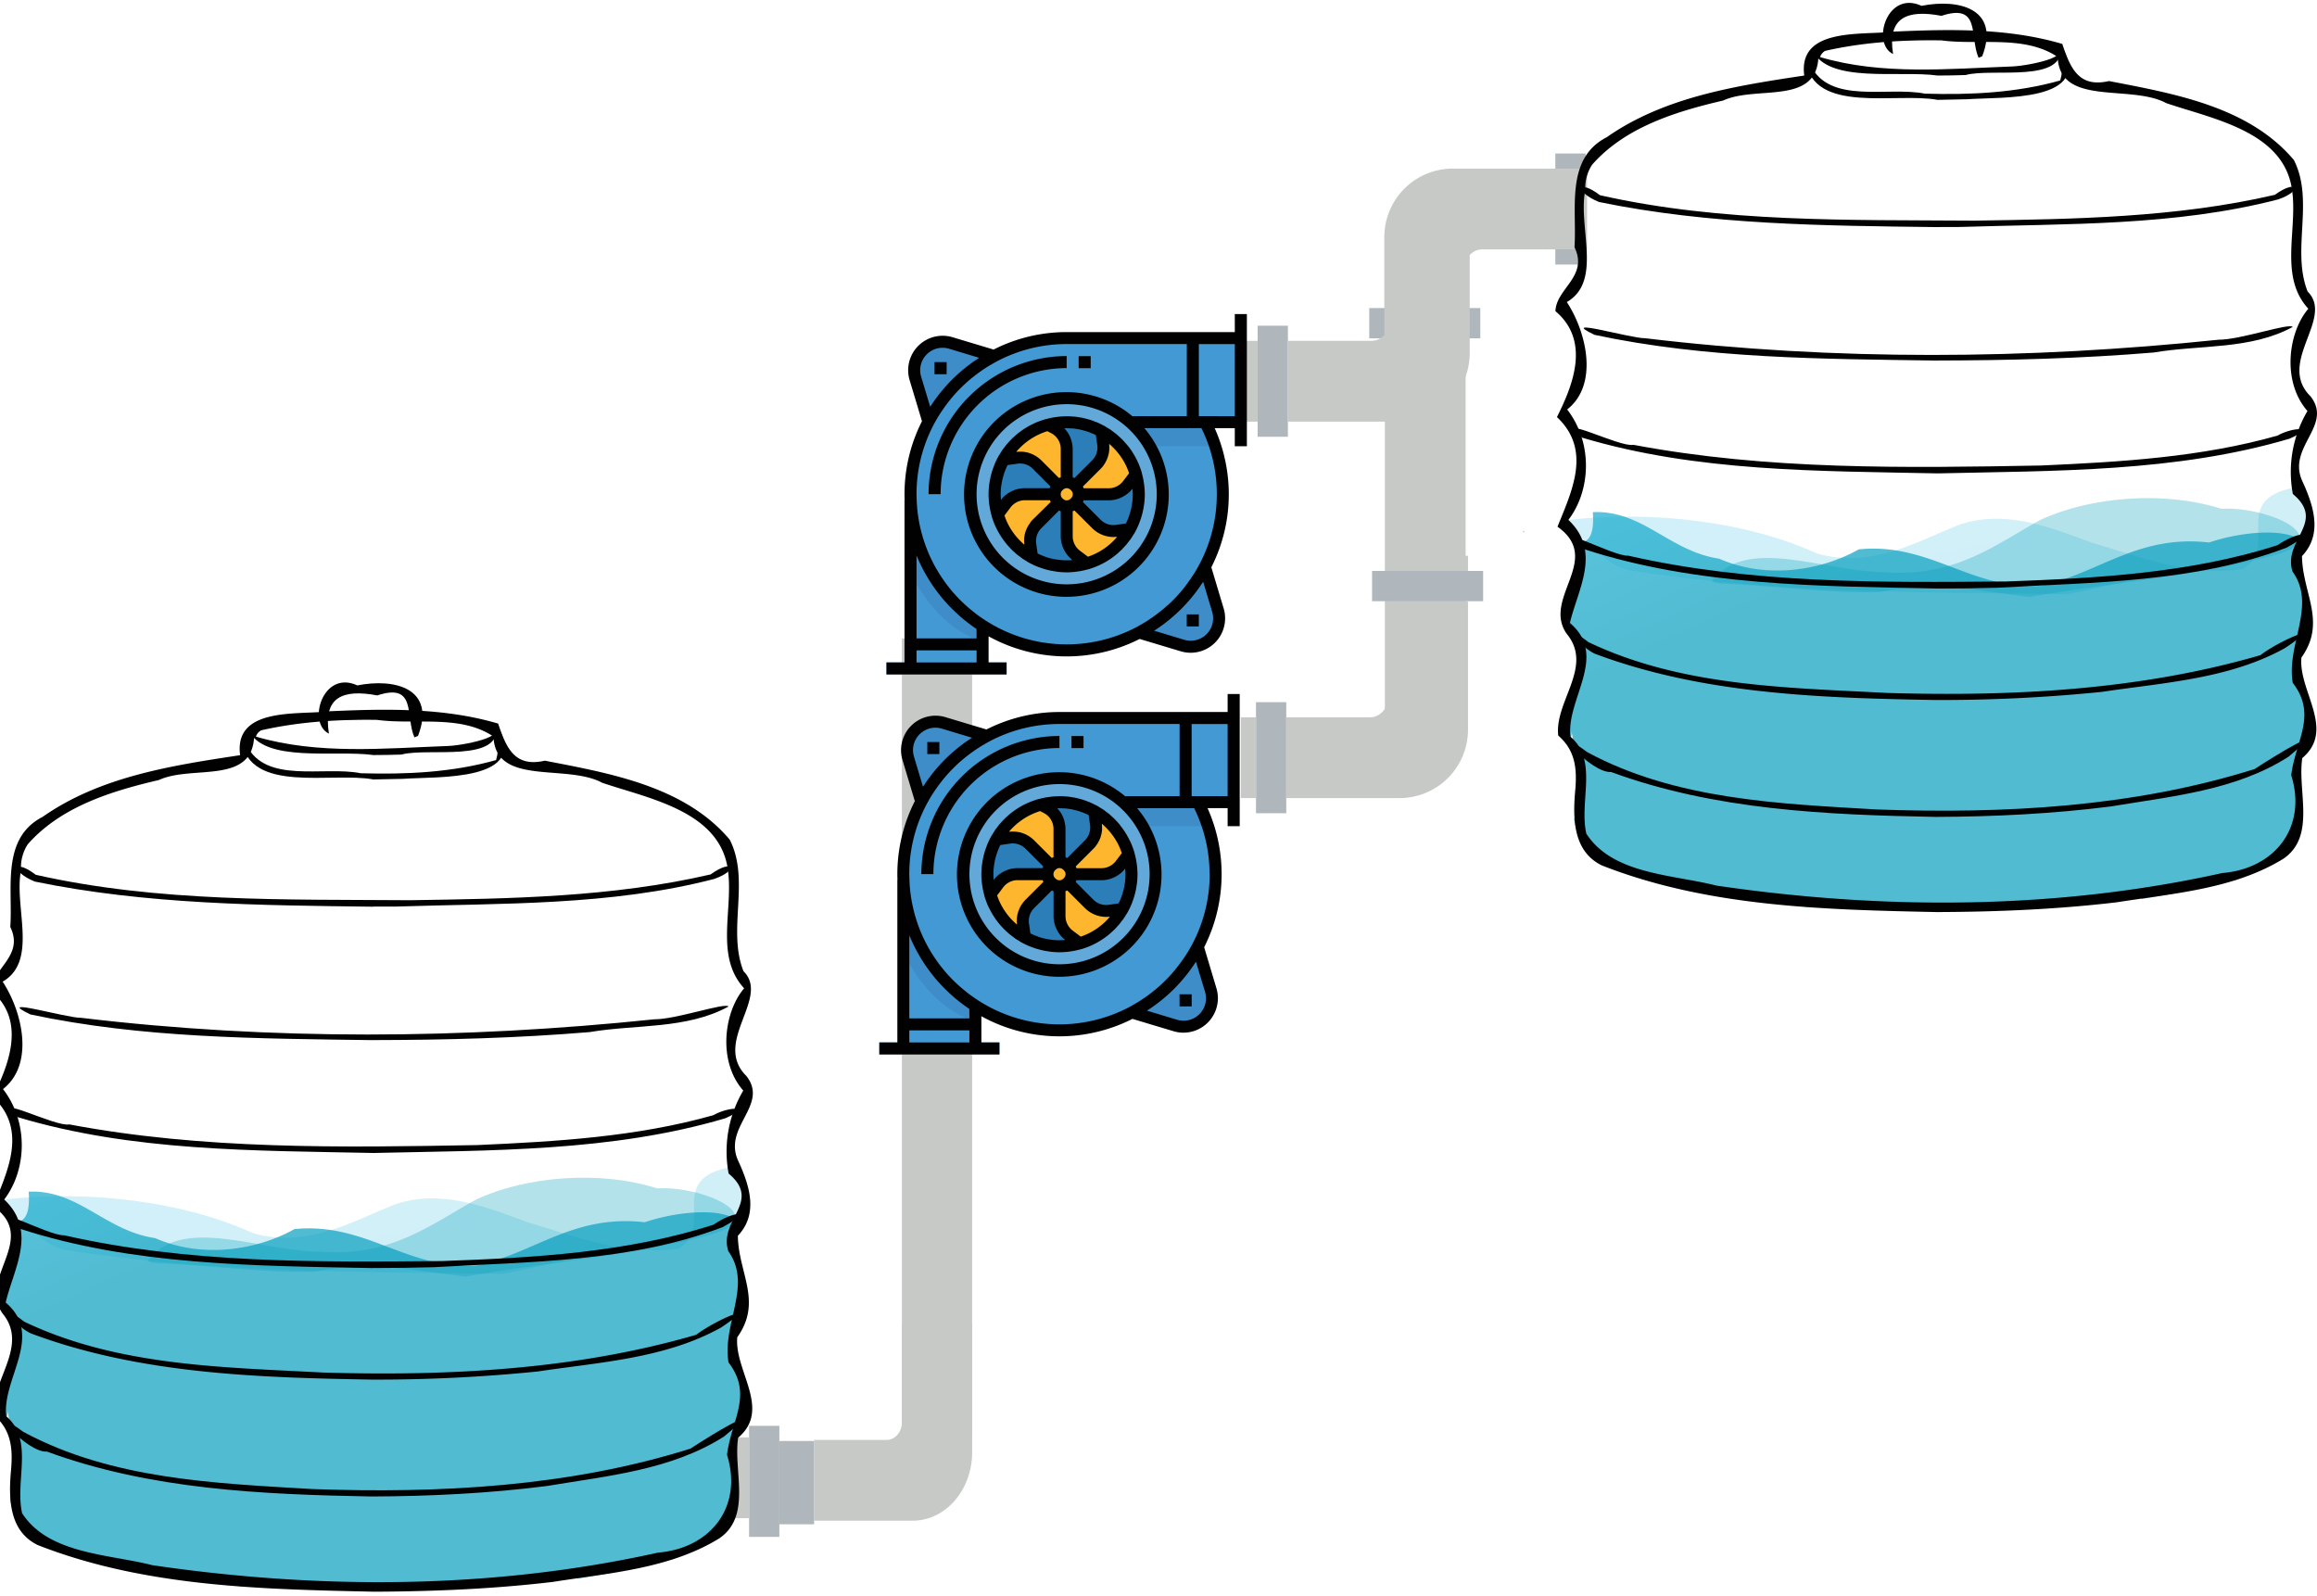 <svg xmlns="http://www.w3.org/2000/svg" xmlns:xlink="http://www.w3.org/1999/xlink" viewBox="0 0 1533.74 1056.21"><defs><style>.cls-1{fill:#afb7bc;}.cls-2{fill:#c7c9c7;}.cls-3{fill:#4399d3;}.cls-4{fill:#62a9da;}.cls-5{fill:#3f8dc8;}.cls-6{fill:#2c7eb9;}.cls-7{fill:#fdb62e;}.cls-8{fill:#010101;}.cls-12,.cls-9{opacity:0.2;}.cls-10,.cls-11,.cls-12,.cls-13,.cls-14,.cls-9{isolation:isolate;}.cls-9{fill:url(#linear-gradient);}.cls-10,.cls-13{opacity:0.7;}.cls-10{fill:url(#linear-gradient-2);}.cls-11,.cls-14{opacity:0.3;}.cls-11{fill:url(#linear-gradient-3);}.cls-12{fill:url(#linear-gradient-4);}.cls-13{fill:url(#linear-gradient-5);}.cls-14{fill:url(#linear-gradient-6);}</style><linearGradient id="linear-gradient" x1="3876.43" y1="-26954.9" x2="2949.31" y2="-26106.24" gradientTransform="matrix(0.59, -0.02, -0.01, -0.1, -977.87, -2157.03)" gradientUnits="userSpaceOnUse"><stop offset="0" stop-color="#079fbf"/><stop offset="1" stop-color="#1eb5df"/></linearGradient><linearGradient id="linear-gradient-2" x1="3361.76" y1="-26094.39" x2="2611.66" y2="-25761.94" gradientTransform="matrix(0.57, -0.02, -0.01, -0.1, -1033.92, -2135.14)" xlink:href="#linear-gradient"/><linearGradient id="linear-gradient-3" x1="3960.58" y1="-24760.1" x2="3233.97" y2="-24378.04" gradientTransform="matrix(0.56, -0.02, -0.01, -0.1, -1051.55, -2127.82)" xlink:href="#linear-gradient"/><linearGradient id="linear-gradient-4" x1="2050.73" y1="-31115.54" x2="1123.61" y2="-30266.88" xlink:href="#linear-gradient"/><linearGradient id="linear-gradient-5" x1="1444.28" y1="-30055.88" x2="694.18" y2="-29723.42" gradientTransform="matrix(0.57, -0.02, -0.01, -0.1, -1033.92, -2135.14)" xlink:href="#linear-gradient"/><linearGradient id="linear-gradient-6" x1="2012.2" y1="-28658.77" x2="1285.6" y2="-28276.71" gradientTransform="matrix(0.56, -0.02, -0.01, -0.1, -1051.55, -2127.82)" xlink:href="#linear-gradient"/></defs><title>14</title><g id="Layer_2" data-name="Layer 2"><rect class="cls-1" x="495.85" y="943.8" width="20.05" height="73.52"/><path class="cls-2" d="M586.92,953.13h-48v53.47h65.18c21.77,0,39.43-20.3,39.43-45.34v-85H597v65.25C597,947.94,592.5,953.13,586.92,953.13Z"/><rect class="cls-2" x="597.01" y="422.58" width="46.49" height="526.81"/><rect class="cls-2" x="485.82" y="951.46" width="10.03" height="53.47"/><rect class="cls-1" x="515.9" y="953.83" width="23" height="55.14"/></g><g id="Layer_1" data-name="Layer 1"><rect class="cls-1" x="1029.54" y="101.6" width="20.05" height="73.52"/><rect class="cls-1" x="906.37" y="203.9" width="73.52" height="20.05"/><path class="cls-2" d="M981.47,165.06h55.22V111.6h-75a45.34,45.34,0,0,0-45.34,45.34v85h53.47V176.67A11.61,11.61,0,0,1,981.47,165.06Z"/><rect class="cls-2" x="1035.68" y="111.6" width="14.87" height="53.47"/><rect class="cls-2" x="916.39" y="223.95" width="53.47" height="10.03"/><rect class="cls-2" x="916.72" y="207.9" width="53.47" height="273.79"/><rect class="cls-1" x="832.49" y="215.59" width="20.05" height="73.52"/><path class="cls-2" d="M907.77,225.62H852.54v53.46h75a45.34,45.34,0,0,0,45.34-45.34v-85H919.38V214A11.61,11.61,0,0,1,907.77,225.62Z"/><rect class="cls-2" x="822.47" y="225.62" width="10.03" height="53.47"/><rect class="cls-1" x="831.4" y="464.79" width="20.05" height="73.52"/><rect class="cls-1" x="908.25" y="377.91" width="73.52" height="20.05"/><path class="cls-2" d="M906.67,474.82H851.45v53.47h75A45.35,45.35,0,0,0,971.75,483V398H918.28v65.25A11.61,11.61,0,0,1,906.67,474.82Z"/><rect class="cls-2" x="821.37" y="474.82" width="10.03" height="53.47"/><rect class="cls-2" x="918.28" y="367.88" width="53.47" height="10.03"/></g><g id="Layer_3" data-name="Layer 3"><path class="cls-3" d="M821.37,223.8H706.08a103.37,103.37,0,1,0,91.69,55.66h23.6Z"/><circle class="cls-4" cx="706.08" cy="327.16" r="63.61"/><path class="cls-5" d="M658.06,235.63,629.39,227A18.82,18.82,0,0,0,606,250.47l8.6,28.68A103.77,103.77,0,0,1,658.06,235.63Z"/><path class="cls-5" d="M754.1,418.69l28.67,8.61a18.83,18.83,0,0,0,23.44-23.44l-8.6-28.68A103.75,103.75,0,0,1,754.1,418.69Z"/><circle class="cls-6" cx="706.08" cy="327.16" r="47.71"/><path class="cls-3" d="M650.42,438.48V414.23a103.29,103.29,0,0,1-47.61-83.09h-.1V438.48h-15.9v7.95h79.51v-7.95Z"/><path class="cls-5" d="M650.42,424.66V414.23a103.29,103.29,0,0,1-47.61-83.09h-.1v47.92c8.13,16.4,23.11,38,47.71,45.6Z"/><path class="cls-6" d="M785.59,223.8h7.95v55.66h-7.95Z"/><path class="cls-6" d="M602.71,422.58h47.71v7.95H602.71Z"/><path class="cls-6" d="M618.62,239.7h8v8h-8Z"/><path class="cls-6" d="M785.59,406.68h7.95v7.95h-7.95Z"/><path class="cls-4" d="M622.59,327.16h-8a91.54,91.54,0,0,1,91.44-91.43v8A83.58,83.58,0,0,0,622.59,327.16Z"/><path class="cls-4" d="M714,235.73h8v8h-8Z"/><path class="cls-6" d="M678.25,327.16h19.88a7.91,7.91,0,0,1,2.33-5.62L686.4,307.48A15.92,15.92,0,0,0,672.91,303l-8.66,1.23a47.51,47.51,0,0,0-4,36.28l5.23-7a15.9,15.9,0,0,1,12.72-6.36Z"/><path class="cls-6" d="M706.08,297.24v22a8,8,0,0,1,5.62,2.33l14.06-14.06A15.87,15.87,0,0,0,730.25,294L729,285.34a47.25,47.25,0,0,0-35.43-4.17l3.7,1.84a15.9,15.9,0,0,1,8.79,14.23Z"/><path class="cls-6" d="M706.08,355V335.11a7.9,7.9,0,0,1-5.62-2.32l-14.06,14a15.93,15.93,0,0,0-4.5,13.5l1.24,8.65a47.49,47.49,0,0,0,36.27,4l-7-5.24A15.9,15.9,0,0,1,706.08,355Z"/><path class="cls-6" d="M751.86,313.83l-5.23,7a15.88,15.88,0,0,1-12.72,6.36H714a8,8,0,0,1-2.33,5.63l14.06,14a15.89,15.89,0,0,0,13.49,4.5l8.66-1.24a47.53,47.53,0,0,0,4-36.27Z"/><path class="cls-7" d="M686.4,307.48l14.06,14.06a8,8,0,0,1,5.62-2.33v-22A15.9,15.9,0,0,0,697.29,283l-3.7-1.84a47.78,47.78,0,0,0-29.34,23.05l8.66-1.23a15.92,15.92,0,0,1,13.49,4.49Z"/><path class="cls-7" d="M725.76,307.48,711.7,321.54a8,8,0,0,1,2.33,5.62h19.88a15.88,15.88,0,0,0,12.72-6.36l5.23-7A47.79,47.79,0,0,0,729,285.34l1.23,8.65A15.88,15.88,0,0,1,725.76,307.48Z"/><path class="cls-7" d="M686.4,346.84l14.06-14a7.93,7.93,0,0,1-2.33-5.63H678.25a15.9,15.9,0,0,0-12.72,6.36l-5.23,7A47.78,47.78,0,0,0,683.14,369l-1.24-8.65a15.93,15.93,0,0,1,4.5-13.5Z"/><path class="cls-7" d="M725.76,346.84l-14.06-14a7.9,7.9,0,0,1-5.62,2.32V355a15.9,15.9,0,0,0,6.36,12.72l7,5.24a47.82,47.82,0,0,0,28.5-22.85l-8.66,1.24A15.89,15.89,0,0,1,725.76,346.84Z"/><circle class="cls-7" cx="706.08" cy="327.16" r="7.95"/><path class="cls-5" d="M748.06,279.46a63.83,63.83,0,0,1,13.05,15.9h43.3a102.45,102.45,0,0,0-6.64-15.9Z"/><path class="cls-8" d="M817.39,219.82H706.08a106.66,106.66,0,0,0-48.36,11.56l-27.18-8.16a22.81,22.81,0,0,0-28.41,28.41l8.17,27.19a106.58,106.58,0,0,0-11.56,48.34c0,1.2,0,2.36.09,3.53a3.58,3.58,0,0,0-.09.45V438.48H586.81v7.95h79.51v-7.95H654.4V421.21a107,107,0,0,0,100,1.74l27.18,8.16A22.81,22.81,0,0,0,810,402.7l-8.16-27.19a106.62,106.62,0,0,0,11.56-48.35,107.72,107.72,0,0,0-9.32-43.73h13.29v11.93h8V207.9h-8ZM609.75,249.33a14.84,14.84,0,0,1,18.49-18.49l19.9,6c-.61.4-1.19.8-1.78,1.2l-.56.37a106.84,106.84,0,0,0-28.49,28.5l-.38.56c-.4.59-.82,1.19-1.19,1.78Zm36.7,189.15H606.69v-8h39.76Zm0-15.9H606.69V367.65q1.48,3.62,3.21,7.11l.17.33c1.06,2.12,2.2,4.2,3.41,6.26l.39.7c1.2,2,2.47,4,3.8,5.91.33.48.68.94,1,1.42,1.06,1.5,2.17,3,3.32,4.4.39.48.75,1,1.14,1.45,1.33,1.62,2.72,3.18,4.14,4.73.6.66,1.22,1.29,1.84,1.93q1.67,1.71,3.39,3.34,1.11,1,2.25,2.07c1.33,1.18,2.68,2.33,4.07,3.45l2.09,1.64c1.7,1.3,3.41,2.56,5.17,3.76.12.08.22.17.34.24ZM802.4,405a14.84,14.84,0,0,1-18.48,18.49l-19.91-6c.61-.39,1.2-.79,1.79-1.19l.55-.38a106.84,106.84,0,0,0,28.5-28.49l.38-.56c.39-.6.82-1.19,1.19-1.78Zm3.07-77.84a98.78,98.78,0,0,1-11.72,46.76c-.94,1.77-1.94,3.5-3,5.2-.45.73-.93,1.44-1.39,2.16-.67,1-1.37,2.05-2.08,3.05-1,1.4-2,2.76-3,4.11-.57.72-1.14,1.45-1.73,2.16-.83,1-1.69,2-2.56,3l-1.2,1.28c-1.6,1.73-3.27,3.39-5,5L772.48,401c-1,.88-2,1.73-3,2.57-.71.59-1.44,1.15-2.17,1.72q-2,1.59-4.1,3.06c-1,.71-2,1.4-3,2.07-.72.47-1.44.94-2.17,1.39-1.7,1-3.42,2-5.19,3a99.09,99.09,0,0,1-101.31-4.65c-.85-.55-1.68-1.13-2.51-1.71s-1.4-1-2.09-1.48-1.62-1.26-2.42-1.89c-1.24-1-2.44-2-3.63-3-.62-.55-1.26-1.1-1.88-1.66s-1.44-1.36-2.14-2-1.17-1.14-1.74-1.73-1.34-1.38-2-2.08-1.19-1.34-1.8-2-1.15-1.29-1.7-2c-1.09-1.31-2.16-2.65-3.18-4l-.65-.91c-.87-1.19-1.74-2.43-2.56-3.68-.27-.39-.53-.82-.8-1.23-.79-1.21-1.54-2.44-2.26-3.69l-.6-1c-.85-1.51-1.67-3-2.44-4.57l-.11-.24A99,99,0,0,1,606.79,331c0-1.28-.1-2.55-.1-3.83a98.72,98.72,0,0,1,11.72-46.76c.94-1.77,1.94-3.49,3-5.19.45-.73.92-1.45,1.39-2.17.67-1,1.37-2,2.07-3.05q1.47-2.08,3.06-4.1c.57-.73,1.13-1.45,1.72-2.16.84-1,1.69-2,2.57-3l1.19-1.28q2.42-2.6,5-5l1.28-1.19c1-.88,2-1.74,3-2.57.71-.59,1.44-1.16,2.17-1.72,1.34-1.06,2.7-2.08,4.1-3.06,1-.71,2-1.4,3.05-2.08.72-.46,1.43-.93,2.17-1.38,1.69-1,3.42-2,5.19-3a98.81,98.81,0,0,1,46.76-11.72h79.51v47.71H749.81v.25a67.75,67.75,0,1,0,7.7,7.7h37.77a98.17,98.17,0,0,1,10.19,43.73Zm-39.76,0a59.63,59.63,0,1,1-59.63-59.63A59.64,59.64,0,0,1,765.71,327.16Zm51.68-51.68H793.54V227.77h23.85Z"/><path class="cls-8" d="M746.32,294.8c-.9-1.11-1.86-2.17-2.84-3.21-.19-.2-.37-.42-.57-.62-.83-.85-1.72-1.64-2.61-2.43-.4-.35-.76-.72-1.16-1.06-.7-.58-1.44-1.11-2.17-1.65s-1.25-1-1.91-1.43-1.19-.73-1.77-1.09c-.8-.49-1.55-1-2.35-1.45l-.18-.09c-.32-.18-.66-.32-1-.48-1.13-.59-2.28-1.17-3.46-1.67-.49-.21-1-.4-1.53-.58-1-.4-2.06-.8-3.11-1.14-.6-.19-1.22-.33-1.84-.5-1-.27-2-.56-3-.77-.68-.15-1.38-.24-2.07-.36-.95-.16-1.91-.33-2.87-.43-.79-.1-1.62-.13-2.43-.18s-1.69-.12-2.55-.13c-.28,0-.56,0-.84,0-.75,0-1.49.07-2.24.11s-1.19,0-1.79.09c-1.32.1-2.62.27-3.91.47l-.87.13c-1.5.27-3,.59-4.43,1l-.28.06-.14,0c-1.55.43-3.08.93-4.57,1.5l-.39.13q-2.24.87-4.38,1.94l-.36.18q-2.1,1.06-4.06,2.31l-.45.27c-1.24.8-2.44,1.66-3.61,2.56-.21.16-.44.31-.65.48-1,.83-2,1.71-3,2.62-.31.28-.63.55-.93.84-.82.79-1.59,1.64-2.36,2.5-.39.44-.79.86-1.19,1.32-.61.73-1.19,1.5-1.75,2.27-.46.61-.94,1.19-1.37,1.84s-.9,1.44-1.35,2.17-.86,1.31-1.23,2c0,0,0,.11-.08.15a51.53,51.53,0,0,0-2.47,5.27c-.21.5-.37,1-.56,1.5-.51,1.39-1,2.78-1.37,4.24-.15.57-.3,1.13-.44,1.7-.34,1.45-.61,2.92-.84,4.4-.08.53-.18,1.05-.24,1.59a52.72,52.72,0,0,0-.37,6c0,1.52.09,3,.23,4.55,0,.56.11,1.11.18,1.67.11.91.25,1.82.39,2.72.19,1.09.42,2.16.68,3.22.19.76.36,1.52.58,2.28l0,.12c.42,1.43.92,2.84,1.46,4.22.07.19.13.39.21.57.59,1.45,1.25,2.86,2,4.24l.15.31c.76,1.44,1.57,2.83,2.45,4.18a1.4,1.4,0,0,1,.1.16c.87,1.33,1.81,2.61,2.79,3.85a2.48,2.48,0,0,0,.19.26c.91,1.13,1.88,2.21,2.88,3.25.17.19.34.4.52.58.85.87,1.76,1.68,2.67,2.49.37.33.72.68,1.1,1,.72.6,1.49,1.15,2.25,1.71s1.19.94,1.83,1.37,1.23.76,1.84,1.14,1.5,1,2.29,1.41l.16.08a50.4,50.4,0,0,0,5.26,2.47c.5.2,1,.37,1.5.55,1.39.52,2.79,1,4.24,1.37.57.16,1.13.31,1.71.45,1.44.34,2.91.61,4.4.83.53.08,1,.18,1.59.24a52.78,52.78,0,0,0,6,.4c1.51,0,3-.1,4.54-.23l1.68-.18c.91-.12,1.81-.26,2.72-.4,1.09-.19,2.16-.42,3.22-.68.76-.18,1.51-.35,2.27-.57l.12,0c1.43-.42,2.83-.92,4.21-1.46l.58-.22c1.44-.58,2.83-1.23,4.2-1.94L730,373c1.41-.74,2.78-1.55,4.11-2.41l.23-.14c1.3-.85,2.55-1.77,3.77-2.73l.34-.26c1.1-.88,2.13-1.82,3.15-2.79.22-.21.46-.39.68-.62.83-.8,1.59-1.67,2.37-2.54.37-.39.76-.79,1.12-1.23.55-.67,1-1.38,1.59-2.07s1-1.32,1.51-2c.34-.51.64-1.05,1-1.59.53-.85,1.09-1.67,1.59-2.55,0,0,.05-.11.08-.16A53.58,53.58,0,0,0,754,346.6c.2-.5.36-1,.55-1.5a41.89,41.89,0,0,0,1.37-4.24c.16-.57.3-1.13.44-1.7q.51-2.18.84-4.41c.08-.53.18-1,.24-1.57a50.52,50.52,0,0,0,.36-6c0-1.51-.09-3-.23-4.54,0-.56-.11-1.12-.18-1.67-.11-.91-.26-1.82-.4-2.72-.19-1.09-.42-2.17-.68-3.23-.18-.76-.35-1.52-.57-2.27l0-.12c-.42-1.43-.92-2.83-1.46-4.21-.08-.19-.14-.4-.22-.59-.58-1.43-1.24-2.83-1.94-4.21l-.17-.34c-.74-1.42-1.56-2.78-2.43-4.14l-.12-.2q-1.29-2-2.76-3.81a2.16,2.16,0,0,1-.24-.31Zm-41.13-11.32c1.14,0,2.27,0,3.4.08.57,0,1.14,0,1.71.09a41.83,41.83,0,0,1,4.73.71c.42.09.83.22,1.25.32,1.19.29,2.38.61,3.54,1,.54.18,1.06.4,1.59.58,1,.39,2.05.81,3.05,1.28l.93.44.94,6.58A12,12,0,0,1,723,304.67L711.23,316.4c-.14-.07-.28-.12-.42-.18l-.19-.08-.56-.23V297.23a20.07,20.07,0,0,0-.33-3.46c-.06-.32-.13-.63-.2-.94a18.69,18.69,0,0,0-.76-2.55c-.09-.26-.17-.52-.27-.77a19.7,19.7,0,0,0-1.54-2.95c-.13-.2-.28-.38-.4-.57a19.07,19.07,0,0,0-1.68-2.12c-.11-.12-.18-.25-.29-.37l.6,0ZM703,324.82a3.77,3.77,0,0,1,.86-.83,3.45,3.45,0,0,1,3.8-.48,4.3,4.3,0,0,1,.72.48,4.46,4.46,0,0,1,.92.92,4.3,4.3,0,0,1,.48.72,3.45,3.45,0,0,1-.48,3.8,4,4,0,0,1-.92.92,4.35,4.35,0,0,1-.72.49,3.4,3.4,0,0,1-3.8-.49,3.77,3.77,0,0,1-.86-.83,4.3,4.3,0,0,1-.55-.79,4,4,0,0,1,0-3.08,4.67,4.67,0,0,1,.55-.84Zm-30-26.11a44.48,44.48,0,0,1,3.72-3.8,8,8,0,0,1,.62-.56,44.16,44.16,0,0,1,10-6.6l.18-.08a42.43,42.43,0,0,1,5.76-2.25l2.3,1.16a11.83,11.83,0,0,1,6.59,10.66v18.68l-.55.23-.19.08c-.14.06-.29.11-.43.18l-11.72-11.73a20,20,0,0,0-2.78-2.26l-.47-.33a21.19,21.19,0,0,0-3-1.59l-.54-.21a19.45,19.45,0,0,0-3.36-1l-.18,0a20.07,20.07,0,0,0-3.46-.33c-.09,0-.19,0-.29,0h-.19c-.51,0-1,.05-1.54.1a3.59,3.59,0,0,0-.73,0l.29-.31Zm-9.71,31.41c-.23.27-.48.52-.69.8-.11-1.26-.19-2.5-.19-3.76a42.37,42.37,0,0,1,.27-4.77c0-.39.13-.79.18-1.17.17-1.19.35-2.38.62-3.53.1-.48.24-.94.36-1.41.27-1,.57-2.08.91-3.11.18-.53.38-1.06.58-1.59.35-.92.74-1.83,1.15-2.72.15-.33.32-.66.48-1l6.57-.93a11.94,11.94,0,0,1,10.12,3.37L695.31,322c-.06.14-.11.28-.17.4l-.09.21c-.07.18-.16.36-.22.54H678.25a22,22,0,0,0-2.3.14c-.26,0-.52.1-.79.14-.49.08-1,.15-1.47.26-.29.07-.58.18-.88.26s-.87.24-1.29.4a9.1,9.1,0,0,0-.9.4c-.4.17-.8.32-1.2.51s-.59.34-.89.5-.73.4-1.08.62a8.94,8.94,0,0,0-.85.62c-.29.22-.67.46-1,.73s-.52.47-.79.71a11.52,11.52,0,0,0-.9.84c-.28.29-.45.51-.69.78Zm18.83,15.66c-.15.19-.27.4-.4.58-.31.43-.63.85-.9,1.3-.15.23-.26.49-.4.73-.23.4-.48.83-.68,1.27-.13.28-.23.56-.35.84s-.35.84-.5,1.27-.17.6-.25.9-.26.85-.35,1.29-.1.64-.16,1-.15.85-.19,1.29,0,.67,0,1-.05.84,0,1.26.05.7.07,1,0,.72.08,1.08l-.31-.29a43.47,43.47,0,0,1-3.58-3.47c-.22-.23-.43-.47-.64-.7a43.72,43.72,0,0,1-6.28-9.21c-.09-.17-.17-.34-.25-.51a42.89,42.89,0,0,1-2-4.85l-.12-.32,4-5.35a12,12,0,0,1,9.54-4.77h16.58c.06.19.15.37.22.55l.09.2c.06.14.11.28.17.4L683.59,344a20.8,20.8,0,0,0-1.53,1.73v0Zm27,25a43,43,0,0,1-4.4.08c-.56,0-1.12,0-1.67-.08-1.42-.1-2.84-.27-4.24-.51-.35-.06-.71-.09-1.06-.16a44.09,44.09,0,0,1-5.17-1.34c-.35-.12-.69-.26-1-.4-1.32-.47-2.63-1-3.92-1.61-.28-.12-.55-.26-.82-.4l-.93-6.59a12,12,0,0,1,3.37-10.11l11.72-11.73c.14.07.29.12.43.18l.19.08.55.23V355a19.59,19.59,0,0,0,.14,2.3c0,.27.1.53.14.8.08.48.14,1,.26,1.45.07.31.18.61.27.91s.23.86.39,1.28.26.6.4.9.32.8.51,1.2.34.59.51.89.39.73.62,1.08a8.67,8.67,0,0,0,.62.86c.22.29.46.66.72,1s.48.53.72.79.54.61.83.89.54.47.79.71.53.48.8.69c-.24,0-.49,0-.72,0Zm30.08-15.09a42.37,42.37,0,0,1-3.42,3.54c-.24.23-.49.44-.73.66a44.05,44.05,0,0,1-9.19,6.24l-.53.26a43.6,43.6,0,0,1-4.83,2l-.32.12-5.33-4a12,12,0,0,1-4.77-9.54V338.41a5.48,5.48,0,0,0,.56-.23l.19-.08c.14-.06.28-.1.42-.17L723,349.65a20.32,20.32,0,0,0,2.78,2.28l.44.3a19.24,19.24,0,0,0,3,1.59l.55.23a21,21,0,0,0,3.31,1l.35.05a19.48,19.48,0,0,0,3.49.35h.23a18.89,18.89,0,0,0,2.38-.15c-.1.13-.21.24-.31.36Zm9.75-31.4c.23-.27.48-.52.69-.8.11,1.23.19,2.47.19,3.73a42.11,42.11,0,0,1-.27,4.77c0,.4-.13.8-.19,1.19-.16,1.2-.35,2.35-.6,3.51-.11.49-.25,1-.37,1.44-.27,1-.56,2.06-.91,3.08-.18.54-.4,1.07-.59,1.59q-.52,1.36-1.14,2.7c-.15.34-.32.66-.48,1l-6.57.94a12,12,0,0,1-10.12-3.37l-11.72-11.73.17-.42.08-.19c.08-.19.16-.36.23-.55h16.59a22.18,22.18,0,0,0,2.3-.14c.27,0,.52-.1.79-.14.49-.08,1-.15,1.46-.26.31-.07.6-.18.9-.27a11.83,11.83,0,0,0,1.28-.4c.31-.11.6-.25.91-.39s.79-.33,1.19-.52.59-.33.89-.5.74-.39,1.09-.62a8.67,8.67,0,0,0,.86-.62c.28-.22.66-.46,1-.72s.53-.48.8-.72.61-.54.89-.83.45-.53.69-.8Zm-1.48-11.13-4,5.27a12,12,0,0,1-9.54,4.77H717.33c-.07-.19-.16-.37-.23-.56l-.08-.19c-.06-.14-.11-.28-.18-.42l11.73-11.72a22.64,22.64,0,0,0,1.53-1.72c.17-.23.32-.48.49-.71a12,12,0,0,0,.79-1.17c.17-.27.31-.57.47-.85s.43-.75.61-1.15.26-.62.38-.93a12.44,12.44,0,0,0,.47-1.2c.11-.31.18-.64.27-1s.24-.8.34-1.23.1-.66.15-1,.16-.83.2-1.25,0-.68,0-1,.05-.84.05-1.27-.05-.69-.07-1,0-.73-.08-1.09c.12.1.23.21.34.32a43.91,43.91,0,0,1,3.54,3.42l.66.73a44.14,44.14,0,0,1,6.29,9.21c.09.17.17.35.25.53a42.52,42.52,0,0,1,2,4.83,1.39,1.39,0,0,1,.12.32Z"/><path class="cls-8" d="M618.62,239.7h8v8h-8Z"/><path class="cls-8" d="M785.59,406.68h7.95v7.95h-7.95Z"/><path class="cls-8" d="M706.08,243.68v-8a91.54,91.54,0,0,0-91.44,91.43h8A83.58,83.58,0,0,1,706.08,243.68Z"/><path class="cls-8" d="M714,235.73h8v8h-8Z"/><path class="cls-3" d="M816.6,475.28H701.31A103.4,103.4,0,1,0,793,530.94h23.6Z"/><circle class="cls-4" cx="701.31" cy="578.64" r="63.61"/><path class="cls-5" d="M653.3,487.11l-28.68-8.6A18.83,18.83,0,0,0,601.18,502l8.6,28.68A103.68,103.68,0,0,1,653.3,487.11Z"/><path class="cls-5" d="M749.33,670.17,778,678.78a18.83,18.83,0,0,0,23.44-23.44l-8.61-28.68A103.75,103.75,0,0,1,749.33,670.17Z"/><circle class="cls-6" cx="701.31" cy="578.64" r="47.71"/><path class="cls-3" d="M645.65,690V665.71a103.28,103.28,0,0,1-47.6-83.09H598V690h-15.9v7.95h79.51V690Z"/><path class="cls-5" d="M645.65,676.14V665.71a103.28,103.28,0,0,1-47.6-83.09H598v47.92c8.12,16.4,23.1,38,47.7,45.6Z"/><path class="cls-6" d="M780.82,475.28h8v55.66h-8Z"/><path class="cls-6" d="M598,674.06h47.7v8H598Z"/><path class="cls-6" d="M613.85,491.18h7.95v7.95h-7.95Z"/><path class="cls-6" d="M780.82,658.15h8v8h-8Z"/><path class="cls-4" d="M617.83,578.64h-8a91.56,91.56,0,0,1,91.44-91.44v8A83.56,83.56,0,0,0,617.83,578.64Z"/><path class="cls-4" d="M709.26,487.2h8v8h-8Z"/><path class="cls-6" d="M673.48,578.64h19.88a8,8,0,0,1,2.33-5.62L681.63,559a15.88,15.88,0,0,0-13.49-4.49l-8.65,1.23a47.51,47.51,0,0,0-4,36.28l5.23-7a15.91,15.91,0,0,1,12.72-6.36Z"/><path class="cls-6" d="M701.31,548.71v22a8,8,0,0,1,5.62,2.33L721,559a15.89,15.89,0,0,0,4.5-13.49l-1.24-8.65a47.22,47.22,0,0,0-35.42-4.18l3.69,1.85a15.89,15.89,0,0,1,8.79,14.22Z"/><path class="cls-6" d="M701.31,606.47V586.59a7.86,7.86,0,0,1-5.62-2.33l-14.06,14.06a15.89,15.89,0,0,0-4.49,13.49l1.23,8.66a47.51,47.51,0,0,0,36.28,3.95l-7-5.23a15.9,15.9,0,0,1-6.36-12.72Z"/><path class="cls-6" d="M747.1,565.31l-5.24,7a15.87,15.87,0,0,1-12.72,6.36H709.26a7.86,7.86,0,0,1-2.33,5.62L721,598.32a15.9,15.9,0,0,0,13.5,4.5l8.65-1.24a47.49,47.49,0,0,0,4-36.27Z"/><path class="cls-7" d="M681.63,559,695.69,573a8,8,0,0,1,5.62-2.33v-22a15.89,15.89,0,0,0-8.79-14.22l-3.69-1.85a47.78,47.78,0,0,0-29.34,23.06l8.65-1.23A15.88,15.88,0,0,1,681.63,559Z"/><path class="cls-7" d="M721,559,706.93,573a7.86,7.86,0,0,1,2.33,5.62h19.88a15.87,15.87,0,0,0,12.72-6.36l5.24-7a47.77,47.77,0,0,0-22.85-28.49l1.24,8.65A15.89,15.89,0,0,1,721,559Z"/><path class="cls-7" d="M681.63,598.32l14.06-14.06a8,8,0,0,1-2.33-5.62H673.48A15.91,15.91,0,0,0,660.76,585l-5.23,7a47.82,47.82,0,0,0,22.84,28.49l-1.23-8.66a15.89,15.89,0,0,1,4.49-13.49Z"/><path class="cls-7" d="M721,598.32l-14.06-14.06a7.86,7.86,0,0,1-5.62,2.33v19.88a15.9,15.9,0,0,0,6.36,12.72l7,5.23a47.78,47.78,0,0,0,28.49-22.84l-8.65,1.24A15.9,15.9,0,0,1,721,598.32Z"/><circle class="cls-7" cx="701.31" cy="578.64" r="7.95"/><path class="cls-5" d="M743.29,530.94a63.65,63.65,0,0,1,13.05,15.9h43.3a101.49,101.49,0,0,0-6.64-15.9Z"/><path class="cls-8" d="M812.63,471.3H701.31A106.62,106.62,0,0,0,653,482.86l-27.18-8.16a22.81,22.81,0,0,0-28.41,28.41l8.16,27.19A106.58,106.58,0,0,0,594,578.64c0,1.19,0,2.36.09,3.53a3.58,3.58,0,0,0-.09.45V690H582.05v7.95h79.51V690H649.63V672.68a107,107,0,0,0,100,1.75l27.18,8.16a22.81,22.81,0,0,0,28.41-28.41L797.1,627a107.16,107.16,0,0,0,2.24-92.08h13.29v11.93h8V459.38h-8ZM605,500.81a14.84,14.84,0,0,1,18.49-18.49l19.9,6-1.78,1.19-.56.38a107,107,0,0,0-28.5,28.5l-.38.56c-.39.59-.81,1.19-1.19,1.78ZM641.68,690H601.92v-8h39.76Zm0-15.9H601.92V619.13q1.49,3.61,3.22,7.1l.17.33q1.59,3.18,3.4,6.27c.14.23.27.47.4.7q1.8,3,3.79,5.91c.33.47.68.94,1,1.42q1.59,2.24,3.31,4.4c.4.48.75,1,1.14,1.45,1.33,1.62,2.72,3.18,4.15,4.73.6.65,1.22,1.29,1.84,1.93q1.65,1.71,3.39,3.34c.74.7,1.48,1.39,2.24,2.07q2,1.77,4.07,3.44,1,.84,2.1,1.65c1.69,1.3,3.41,2.56,5.17,3.76l.33.24Zm156-17.58A14.85,14.85,0,0,1,779.15,675l-19.9-6c.61-.39,1.19-.79,1.78-1.19l.56-.38a106.66,106.66,0,0,0,28.49-28.49l.38-.56c.4-.6.82-1.19,1.19-1.78Zm3.06-77.84A98.69,98.69,0,0,1,789,625.4c-.94,1.77-1.94,3.5-3,5.2-.45.73-.92,1.44-1.39,2.16-.67,1-1.36,2-2.07,3q-1.47,2.09-3.06,4.1c-.57.73-1.13,1.46-1.72,2.17-.84,1-1.69,2-2.57,3L774,646.33c-1.61,1.73-3.27,3.39-5,5l-1.28,1.19c-1,.87-2,1.73-3,2.57-.71.59-1.44,1.15-2.17,1.72q-2,1.59-4.1,3.06c-1,.7-2,1.4-3.05,2.07-.72.47-1.43.94-2.16,1.39-1.7,1-3.43,2-5.2,3a99.09,99.09,0,0,1-101.31-4.65c-.85-.56-1.68-1.13-2.5-1.71s-1.41-1-2.09-1.49-1.63-1.25-2.43-1.88c-1.23-1-2.44-2-3.62-3-.63-.55-1.27-1.1-1.89-1.66s-1.43-1.36-2.14-2-1.17-1.14-1.74-1.72-1.33-1.38-2-2.08-1.2-1.34-1.81-2-1.14-1.3-1.69-2c-1.1-1.32-2.16-2.65-3.18-4-.23-.3-.43-.61-.65-.91-.88-1.19-1.74-2.43-2.57-3.68-.27-.39-.52-.82-.8-1.23-.79-1.22-1.53-2.44-2.26-3.69l-.59-1c-.85-1.5-1.67-3-2.44-4.56l-.12-.25A99.13,99.13,0,0,1,602,582.47c0-1.28-.1-2.55-.1-3.83a98.84,98.84,0,0,1,11.72-46.76c1-1.77,1.94-3.49,3-5.19.44-.73.92-1.45,1.38-2.17.67-1,1.37-2,2.08-3q1.47-2.09,3.06-4.1c.56-.73,1.13-1.45,1.72-2.17.83-1,1.69-2,2.56-3l1.2-1.29c1.6-1.72,3.27-3.39,5-5l1.29-1.2c1-.87,2-1.73,3-2.56.72-.59,1.44-1.16,2.17-1.73,1.34-1.06,2.71-2.07,4.1-3.05,1-.71,2-1.41,3.05-2.08.72-.46,1.44-.94,2.17-1.39,1.7-1,3.42-2,5.19-3a98.84,98.84,0,0,1,46.76-11.72h79.51V527H745v.25a67.71,67.71,0,1,0,7.71,7.7h37.77a98.26,98.26,0,0,1,10.18,43.73Zm-39.75,0A59.64,59.64,0,1,1,701.31,519,59.64,59.64,0,0,1,761,578.64ZM812.63,527H788.78V479.25h23.85Z"/><path class="cls-8" d="M741.55,546.28c-.9-1.11-1.85-2.17-2.84-3.21-.19-.2-.36-.42-.56-.62-.84-.85-1.72-1.64-2.62-2.43-.4-.35-.75-.72-1.16-1.06-.7-.58-1.44-1.11-2.17-1.66s-1.25-1-1.9-1.42-1.19-.73-1.78-1.1c-.79-.49-1.54-1-2.35-1.44a1.51,1.51,0,0,0-.18-.09c-.32-.18-.66-.32-1-.49-1.14-.58-2.28-1.16-3.46-1.66-.5-.22-1-.4-1.53-.58-1-.4-2.06-.8-3.12-1.14-.6-.19-1.22-.33-1.83-.5-1-.27-2-.56-3-.77-.69-.15-1.38-.24-2.08-.36-1-.16-1.9-.33-2.86-.44-.8-.09-1.62-.12-2.43-.18s-1.7-.11-2.56-.12c-.28,0-.55,0-.83,0-.76,0-1.5.08-2.25.12-.59,0-1.19,0-1.79.09-1.32.1-2.61.27-3.9.47l-.88.13c-1.5.27-3,.59-4.43,1a2.8,2.8,0,0,0-.28.06l-.14,0q-2.32.64-4.56,1.5l-.4.13q-2.24.87-4.37,1.94c-.13.06-.25.11-.37.18-1.39.7-2.74,1.48-4.06,2.31l-.45.27c-1.24.8-2.44,1.66-3.6,2.55-.22.17-.44.32-.65.49-1.05.83-2,1.71-3,2.61-.31.29-.63.56-.93.85-.81.79-1.59,1.64-2.35,2.49l-1.2,1.32c-.61.74-1.19,1.51-1.74,2.27s-1,1.2-1.38,1.85-.9,1.44-1.34,2.17-.86,1.31-1.24,2l-.08.15a53.75,53.75,0,0,0-2.47,5.27c-.2.5-.36,1-.55,1.5-.51,1.39-1,2.78-1.37,4.24-.16.57-.31,1.13-.44,1.7-.35,1.45-.62,2.92-.84,4.4-.08.53-.18,1.05-.24,1.59a52.74,52.74,0,0,0-.38,6c0,1.52.09,3,.23,4.55,0,.56.12,1.11.18,1.67.12.91.26,1.82.4,2.72.19,1.09.42,2.16.68,3.22.18.76.36,1.52.57,2.28l0,.12c.43,1.43.93,2.84,1.47,4.21.07.2.13.4.2.58.59,1.44,1.25,2.86,2,4.24.06.1.1.21.15.31q1.14,2.16,2.46,4.18a1.4,1.4,0,0,0,.1.16q1.3,2,2.78,3.85l.19.26c.91,1.13,1.88,2.2,2.88,3.25.18.19.34.4.52.58.85.87,1.76,1.68,2.67,2.48.37.33.72.69,1.11,1,.72.6,1.49,1.15,2.24,1.71s1.2.94,1.83,1.37,1.23.76,1.84,1.14c.77.47,1.51,1,2.3,1.41l.15.08a53.75,53.75,0,0,0,5.27,2.47c.5.2,1,.36,1.5.55,1.38.51,2.78,1,4.24,1.37.56.16,1.13.3,1.7.44,1.45.35,2.91.62,4.4.84.53.08,1,.18,1.59.24a50.73,50.73,0,0,0,6,.39c1.52,0,3-.09,4.55-.23.56,0,1.11-.11,1.67-.17.91-.12,1.82-.26,2.72-.4,1.09-.19,2.16-.42,3.22-.68.76-.19,1.52-.36,2.27-.57l.12,0c1.43-.43,2.83-.92,4.21-1.46.19-.08.4-.14.58-.22q2.16-.87,4.21-1.94l.35-.17q2.13-1.11,4.12-2.42a2,2,0,0,0,.23-.14c1.3-.85,2.54-1.76,3.76-2.72l.35-.27c1.09-.87,2.13-1.81,3.14-2.78.23-.21.47-.4.69-.62.82-.8,1.59-1.68,2.36-2.54.37-.4.77-.79,1.13-1.23.55-.67,1-1.38,1.59-2.07s1-1.32,1.5-2c.35-.51.65-1,1-1.59.52-.85,1.09-1.67,1.59-2.55a1.11,1.11,0,0,1,.07-.16,51.37,51.37,0,0,0,2.47-5.26c.2-.5.37-1,.55-1.5a41.89,41.89,0,0,0,1.37-4.24c.16-.57.31-1.13.45-1.7.34-1.45.61-2.92.84-4.41.07-.53.17-1,.23-1.57a52.72,52.72,0,0,0,.37-6c0-1.51-.1-3-.24-4.54,0-.56-.11-1.12-.17-1.68-.12-.91-.26-1.81-.4-2.71-.19-1.09-.42-2.17-.68-3.23-.18-.76-.36-1.52-.58-2.27l0-.12c-.42-1.43-.92-2.83-1.46-4.21-.07-.19-.13-.4-.21-.59q-.88-2.16-2-4.21c-.06-.11-.1-.23-.16-.34-.75-1.43-1.56-2.79-2.43-4.15a2,2,0,0,1-.12-.19c-.87-1.32-1.79-2.58-2.76-3.81-.1-.11-.17-.21-.25-.31ZM700.42,535c1.14,0,2.27,0,3.4.09.57,0,1.15,0,1.71.09a40.15,40.15,0,0,1,4.74.71c.42.09.82.22,1.24.32,1.19.29,2.39.61,3.55,1,.53.18,1.05.39,1.59.58,1,.38,2,.81,3.05,1.27l.92.45.94,6.57a12,12,0,0,1-3.37,10.12l-11.72,11.73c-.14-.07-.29-.12-.43-.18l-.19-.08-.55-.23V548.71a20.08,20.08,0,0,0-.34-3.46c-.05-.32-.12-.63-.2-.94a18.65,18.65,0,0,0-.75-2.55c-.1-.26-.17-.52-.28-.77a20.1,20.1,0,0,0-1.53-3c-.13-.2-.28-.38-.4-.57a18.27,18.27,0,0,0-1.69-2.12c-.1-.12-.18-.26-.29-.37l.6,0ZM698.2,576.3a3.72,3.72,0,0,1,.85-.83,4.35,4.35,0,0,1,.72-.49,3.4,3.4,0,0,1,3.8.49,3.66,3.66,0,0,1,.92.92,3.4,3.4,0,0,1,0,4.52,3.66,3.66,0,0,1-.92.92,3.4,3.4,0,0,1-3.8.49,4.35,4.35,0,0,1-.72-.49,3.72,3.72,0,0,1-.85-.83,3.67,3.67,0,0,1-.55-.8,3.9,3.9,0,0,1,0-3.07,3.8,3.8,0,0,1,.55-.84Zm-30-26.11a44.36,44.36,0,0,1,3.71-3.8,8,8,0,0,1,.62-.56,44.38,44.38,0,0,1,10-6.6l.19-.09a43.6,43.6,0,0,1,5.75-2.24l2.31,1.16a11.87,11.87,0,0,1,6.59,10.65V567.4l-.56.23-.19.08-.42.17-11.73-11.72a19,19,0,0,0-2.78-2.27l-.46-.32a20.22,20.22,0,0,0-3-1.59l-.54-.21a19.72,19.72,0,0,0-3.36-1l-.19,0a21,21,0,0,0-3.45-.34c-.1,0-.19,0-.29,0h-.2c-.51,0-1,0-1.54.1a3.49,3.49,0,0,0-.72,0c.1-.12.19-.21.29-.31Zm-9.71,31.41c-.23.27-.48.52-.7.8-.11-1.26-.19-2.5-.19-3.76a44.88,44.88,0,0,1,.28-4.77c0-.4.12-.79.17-1.17.17-1.19.36-2.38.62-3.53.1-.48.24-.94.36-1.41.27-1,.57-2.09.92-3.11.18-.53.37-1.06.58-1.59.35-.92.73-1.83,1.15-2.72.15-.33.31-.66.47-1l6.58-.94a12,12,0,0,1,10.11,3.38l11.73,11.72c-.07.13-.11.28-.17.4l-.09.2c-.08.19-.16.37-.23.55H673.48a19.55,19.55,0,0,0-2.29.14c-.27,0-.53.1-.8.14-.49.08-1,.14-1.46.26-.3.07-.59.17-.89.26s-.87.24-1.29.4a8,8,0,0,0-.9.4c-.4.16-.79.31-1.19.51s-.59.33-.89.5-.73.4-1.08.62-.57.4-.86.62-.67.46-1,.72-.53.48-.8.72a11.33,11.33,0,0,0-.89.84c-.29.29-.46.51-.69.78Zm18.82,15.66c-.14.19-.26.4-.4.58-.31.43-.62.85-.9,1.3-.14.23-.26.49-.4.73-.23.4-.48.83-.68,1.27-.13.27-.23.56-.34.84s-.36.84-.51,1.27-.16.6-.25.9-.25.85-.35,1.29-.1.64-.15,1-.15.85-.2,1.28,0,.68,0,1-.06.85-.05,1.27.05.7.07,1,0,.72.08,1.07l-.31-.28a45.11,45.11,0,0,1-3.58-3.47l-.64-.7a44.75,44.75,0,0,1-6.28-9.21c-.09-.17-.17-.35-.25-.52a43.76,43.76,0,0,1-2-4.84c0-.11-.09-.21-.12-.32l4-5.35a12,12,0,0,1,9.54-4.77h16.58c.07.18.15.36.23.55l.09.2a3.7,3.7,0,0,0,.17.4l-11.73,11.72a21.15,21.15,0,0,0-1.53,1.74v0Zm27,25a43.12,43.12,0,0,1-4.4.08c-.56,0-1.12,0-1.67-.08-1.43-.1-2.84-.27-4.25-.51-.35-.06-.71-.09-1-.16a43.59,43.59,0,0,1-5.17-1.34c-.36-.12-.69-.26-1-.4-1.33-.47-2.64-1-3.92-1.61l-.83-.4-.93-6.59a12,12,0,0,1,3.37-10.12l11.73-11.72.42.18.19.07c.18.08.37.17.56.24v16.58a19.58,19.58,0,0,0,.13,2.3c0,.27.1.53.14.79.08.49.15,1,.26,1.46.08.31.18.6.27.91a12.57,12.57,0,0,0,.4,1.28c.11.3.26.6.4.9s.32.8.51,1.19.33.6.5.9.4.73.62,1.08.4.57.62.86.46.66.72,1,.48.53.72.79.54.61.83.89.54.47.8.71.52.47.79.69c-.24,0-.48,0-.72,0Zm30.08-15.09A45.82,45.82,0,0,1,731,610.7l-.73.66a44,44,0,0,1-9.18,6.24l-.53.26a41.86,41.86,0,0,1-4.84,2,3,3,0,0,1-.32.12l-5.32-4a12,12,0,0,1-4.77-9.54V589.89a5.31,5.31,0,0,0,.55-.23l.2-.08c.13-.06.28-.1.42-.17l11.72,11.72a20.94,20.94,0,0,0,2.78,2.28l.44.3a19.34,19.34,0,0,0,3,1.59l.54.23a21.49,21.49,0,0,0,3.32,1l.35.05a19.37,19.37,0,0,0,3.48.35h.23a19.05,19.05,0,0,0,2.39-.15c-.1.13-.21.24-.32.36Zm9.74-31.4c.23-.27.48-.52.7-.8.1,1.23.19,2.47.19,3.73a44.72,44.72,0,0,1-.28,4.77c0,.4-.13.8-.18,1.19-.16,1.2-.35,2.35-.61,3.51-.11.48-.25,1-.37,1.43-.27,1-.56,2.07-.91,3.09-.18.54-.39,1.07-.58,1.59-.35.91-.74,1.81-1.14,2.7l-.48,1-6.58.94a12,12,0,0,1-10.12-3.37L712.07,583.8c.07-.14.12-.28.18-.42l.08-.19c.07-.19.16-.37.23-.56h16.58a19.58,19.58,0,0,0,2.3-.13c.27,0,.53-.1.79-.14.49-.08,1-.15,1.46-.26.31-.07.6-.18.91-.27a11.83,11.83,0,0,0,1.28-.4c.3-.11.6-.26.9-.39s.8-.33,1.2-.52.59-.33.89-.5.73-.4,1.08-.62.57-.4.86-.62.66-.46,1-.72.53-.48.79-.72.61-.54.89-.83.46-.53.69-.8Zm-1.48-11.14-4,5.28a12,12,0,0,1-9.54,4.77H712.56c-.06-.19-.15-.37-.23-.56l-.08-.19c-.06-.14-.1-.28-.17-.42l11.72-11.73a20.73,20.73,0,0,0,1.53-1.71c.18-.23.33-.48.49-.71.28-.4.57-.76.8-1.17s.31-.57.46-.85.44-.76.62-1.15.25-.62.38-.93.33-.78.47-1.2.17-.64.27-1,.24-.8.33-1.23.11-.66.16-1,.15-.83.19-1.25,0-.68,0-1,.05-.83,0-1.26-.05-.69-.07-1,0-.73-.08-1.09l.35.32a42.19,42.19,0,0,1,3.53,3.42c.23.24.45.48.66.73a44.14,44.14,0,0,1,6.29,9.21c.09.17.17.35.26.53a44.42,44.42,0,0,1,2,4.83,2.08,2.08,0,0,1,.12.32Z"/><path class="cls-8" d="M613.85,491.18h7.95v7.95h-7.95Z"/><path class="cls-8" d="M780.82,658.15h8v8h-8Z"/><path class="cls-8" d="M701.31,495.16v-8a91.56,91.56,0,0,0-91.44,91.44h8A83.56,83.56,0,0,1,701.31,495.16Z"/><path class="cls-8" d="M709.26,487.2h8v8h-8Z"/></g><g id="Layer_6" data-name="Layer 6"><g id="Hero"><g id="waves-overlay"><path id="Path-2" class="cls-9" d="M1038.19,344.14c57.37-6.42,119.09,1.39,164.67,22.27,35.71,10.11,65.92-7.74,92.41-18.44,31.19-11.71,63.08,1.55,89.23,11.14,30.55,9,64.13,22.76,100.17,17.58,25.89-15.53-12.59-48.8,41.21-55,3.68,21.72,8.43,39.94-30.19,45.11-38.19,5.15-96.45,20.92-127.6,26.55-97.21-1.3-195.89-.86-290.25-16.06-12.34-3-20.57-12.85-29.09-18.75Z"/><path id="Path" class="cls-10" d="M1059.65,339c-1.71-.1-3.49,0-5.29,0,.92,11.92-1.33,17.72-5.61,19.57l.51,2.58c.22,1.18-13.61,49.17-13.4,50.35,4.47,25.25,14.21-2.5,5.62,10,0,.08.07.16.11.23l.17.42.17.48.15.52.15.51c0,.17.07.33.11.5s.09.35.13.53.09.35.13.53.11.45.16.67.11.46.17.7.11.49.17.74.11.55.17.84.12.67.17,1,.09.73.13,1.09.06.76.09,1.14.06.72.08,1.09l.06,1.12c0,.38,0,.76,0,1.13s0,.8,0,1.2,0,.8,0,1.2,0,.79,0,1.18,0,.81,0,1.21,0,.84-.07,1.25-.09.87-.13,1.31-.11.9-.17,1.35-.13.88-.2,1.33-.14.91-.22,1.36-.16.93-.25,1.4-.17.91-.26,1.37l-.27,1.41-.3,1.46-.3,1.49c-.11.51-.23,1-.34,1.55s-.23,1-.34,1.55-.21,1-.32,1.56-.24,1.08-.37,1.62-.27,1.13-.41,1.7-.29,1.16-.45,1.73-.31,1.16-.47,1.73-.32,1.13-.48,1.69l-.45,1.68c-.16.58-.3,1.15-.46,1.72l-.45,1.73c-.16.57-.31,1.15-.46,1.72,0,.13-.07.26-.1.39.06.56.13,1.12.19,1.68.09.75.16,1.49.24,2.24s.17,1.69.26,2.54.18,1.8.26,2.71c.06.66.09,1.32.13,2a16.3,16.3,0,0,1-.15,3.19c1.77,1.07,3,.67,2.82-3.44,0-.15,0-.31,0-.46s0,.25.06.33l.15.78c0,.3.11.6.16.9s.14.77.2,1.16.11.72.17,1.09.13.88.19,1.32.13.92.19,1.39.11.92.17,1.38.13.92.19,1.38.15.94.22,1.42.17,1.06.26,1.59.21,1.13.32,1.69.23,1.23.35,1.85.25,1.3.37,1.95.27,1.42.39,2.14.25,1.41.37,2.12.25,1.48.38,2.22.25,1.58.36,2.36.23,1.62.33,2.44.18,1.69.26,2.53.13,1.69.19,2.54.11,1.86.12,2.79,0,1.84,0,2.76-.08,1.8-.13,2.71-.14,1.88-.23,2.82-.23,1.93-.37,2.89-.27,1.81-.4,2.71c0,.15,0,.3-.07.44a12.9,12.9,0,0,1-2.59,6.27c2.28,12.52,7.46,24.42,29.74,30.53,38.63,13.59,81.13,22.66,125.21,27.81-.11-2.51,2.79-4.08,6.6-1.57.09.06-.09-.05-.13-.07s0,0,.08,0,.31.13.11.05,0,0,.08,0l.68.07.81,0,1,.06,1,.08,1.07.08,1.15.08,1.21.08,1.27.07,1.31.1,1.34.07,1.36.09,1.45.08,1.56.08,1.6.05,1.64,0,1.74,0h3.6l1.88,0,1.9.07c.63,0,1.26,0,1.88.08l1.91.11,2,.16,1.94.18,1.94.17,1.92.17,1.93.17,1.9.14,1.92.13c.65,0,1.31.09,2,.12s1.37.06,2.05.09,1.35.07,2,.09l2.07.07,2.07.06,2.07.07,2.11,0h13.07l2.21,0,2.23,0c.75,0,1.5,0,2.25-.06l2.36-.07,2.32-.09,2.33-.11,2.33-.12,2.37-.11,2.37-.12,2.38-.12,2.5-.1,2.47-.09,2.5-.09,2.5-.08,2.5-.09,2.52-.09,2.47-.1,2.46-.1c.82,0,1.65-.1,2.47-.16l2.49-.16,2.45-.19,2.54-.22,2.6-.22,2.58-.22,2.58-.22,2.57-.22,2.7-.24,2.71-.25,2.73-.26,2.79-.26,2.85-.26,2.89-.23,2.86-.25,2.88-.23,2.83-.25,2.78-.26L1370,596l2.81-.25c1-.08,1.92-.18,2.88-.27l2.89-.27,3-.29,3-.3,3-.3c1-.09,2-.19,3-.3l3-.31,3.13-.34,3.21-.31,3.21-.31,3.21-.32,3.24-.31,2.71-.24c3.57-.34,5.38,1.41,5.35,3.22,13.88-2.22,27.6-4.72,41-7.61,6.68-2,14.52-3.65,22.51-5.33,2.1-2.23,2.75-4.11-2.23-4.55a4.09,4.09,0,0,0-.7,0l-.31,0c-.11,0,.14,0,.22-.07l.69-.18.65-.18.84-.25,1-.3c.32-.09.64-.17,1-.27l1.15-.35,1.26-.39,1.34-.43,1.49-.47,1.59-.5c.53-.16,1.05-.34,1.58-.52l1.74-.58,1.47-.5a15.43,15.43,0,0,1,4.41-.88,9.54,9.54,0,0,1,3.32.41l.18-.15,1.16-1,1.29-1.12,1.34-1.19,1.43-1.25,1.42-1.27,1.49-1.34,1.48-1.38L1513,562l1.61-1.57,1.66-1.62,1.71-1.72c.58-.58,1.13-1.17,1.7-1.76s1.15-1.22,1.72-1.84c.37-.41.73-.83,1.1-1.25a.77.77,0,0,1,0-.15c.06-1.13.11-2.27.14-3.4s0-2,0-3,0-1.79-.11-2.69-.12-1.52-.22-2.28-.2-1.5-.31-2.25-.2-1.28-.31-1.91l-.09-.54a15.3,15.3,0,0,1-1.32-4.92h0v0s0,0,0,0a7.93,7.93,0,0,1-.07-.84c0-.23,0-.46,0-.68s0-.69,0-1v-.06c-.07-.43-.13-.86-.19-1.3s-.1-.82-.14-1.23-.07-.59-.11-.89-.07-.51-.1-.75l-.09-.54c0-.13,0-.27-.08-.4s-.08-.37-.11-.47c0,.14.08.28.13.42a8.2,8.2,0,0,0,1,1.81c0-.22,0-.43.07-.64.08-.52.16-1,.25-1.56s.19-1.1.3-1.64.2-.91.3-1.36a12.91,12.91,0,0,1-2.54-6.08c0-.29-.09-.59-.13-.88s-.09-.73-.13-1.1-.06-.53-.08-.79,0-.28,0-.42c-.89-6.74,2.06-10.56,5.46-11,.1,0,.21,0,.32,0,0-.8-.12-1.6-.15-2.4-.06-1.22-.07-2.46-.07-3.68s0-2.43.09-3.64.14-2.43.25-3.65.27-2.46.43-3.68.33-2.37.52-3.55.4-2.37.62-3.56.48-2.42.73-3.63.54-2.5.84-3.75.59-2.41.89-3.62l-.45-1.32c-.18-.53-.36-1.06-.53-1.59s-.38-1.21-.55-1.83-.36-1.31-.51-2-.29-1.38-.42-2.07c-.09-.53-.16-1.05-.24-1.58a2,2,0,0,1-.09-.22c-.24-.63-.46-1.26-.67-1.89s-.4-1.18-.58-1.78-.4-1.29-.56-1.94-.3-1.22-.42-1.84-.23-1.21-.33-1.81-.15-1-.22-1.55-.13-1.08-.18-1.62-.07-1-.09-1.52,0-.94,0-1.41,0-.82,0-1.23,0-.79,0-1.18,0-.68,0-1c0-.51.07-1,.15-1.53a15,15,0,0,1,.37-1.61,11,11,0,0,1,.64-1.65,13.09,13.09,0,0,1,.8-1.41c.26-.37.53-.75.82-1.1s.52-.54.79-.8l.22-.41c.1-.18.19-.36.3-.54l.06-.13c0-.07,0-.15.08-.22a.85.85,0,0,0,0-.17c0-.16,0-.33,0-.51a12,12,0,0,1,.31-1.79c0-.06,0-.11.07-.17,0-.41,0-.82.1-1.23a9.35,9.35,0,0,1,.81-2.46,7.57,7.57,0,0,1,.9-1.28l-.06-1.11c0-1.05-.13-2.09-.2-3.14s-.18-2.1-.28-3.15-.22-2.12-.35-3.18-.28-2.2-.42-3.3-.27-2.27-.41-3.4-.27-2.26-.41-3.39-.25-2.24-.39-3.36-.26-2.25-.4-3.38-.27-2.3-.4-3.45-.27-2.32-.39-3.48-.26-2.35-.37-3.54c0-.11,0-.22,0-.32-1.52-.21-3-1.66-3.31-4.64,0-.28-.06-.55-.08-.83s0-.86,0-1.28,0-.84,0-1.26.06-.81.09-1.21.07-.81.13-1.21.13-.81.21-1.21.15-.72.24-1.07.14-.59.2-.89.1-.48.15-.73.08-.4.1-.61,0-.36,0-.53a5.82,5.82,0,0,0,0-.59c0-.25,0-.5,0-.75s0-.63.08-.94.09-.6.16-.9.12-.47.19-.7.1-.33.16-.5.05-.17.08-.26,0-.07,0-.1a8.28,8.28,0,0,1,.64-1.69c-12.2-9.22-42.42-5.57-61.72,1.06-47.08-5.38-72.56,20.17-111.14,28.62-46.2,3.06-73.49-28.84-120.74-24.09-25.11,14.14-61.1,19.92-92.45,6.17C1106.68,365.1,1089.55,340.58,1059.65,339Zm-51.46,12.34c.12.46.23.92.35,1.38l.42-1.12c-.25-.07-.52-.18-.77-.26Z"/><path id="path138" class="cls-11" d="M1133,384.83c22.45-30.69,75-6.25,114.26-6.15,47,3.79,74.12-18.5,103.26-34.49,33.15-15.46,81.8-19.5,119.9-7.42,30.45-1.82,78.08,19.49,34,31-50.95,13.74-107.61,18-161.15,27.39-34.29-4.45-66.83-10.3-99.1-3.27-35.54,1-69.58-4.3-105.15-5.69l-3.5-.45Z"/></g></g><g id="g54"><g id="a497"><g id="g52"><g id="g4"><path id="path2" class="cls-8" d="M1282.56,66.1c-27.35-5.12-82.24,9.76-87.21-25.91,15.37-25.86,56.58-13.63,83.37-18.95,28.71.06,58.13,1.08,85.79,9.19,22.21,37.43-39.74,33.61-62.46,35.27-6.5.19-13,.29-19.49.4Zm0-40.69c-26.56,4-69.27-6.78-84.13,17.58,12.56,26.45,51.22,14.07,75.75,19,30,.88,60.52-.49,89.59-8.72,9.66-33.37-39.78-23.92-60.35-27.54-7-.24-13.91-.34-20.86-.35Z"/></g><g id="g8"><path id="path6" class="cls-8" d="M1282.56,150.33c-74.91-.91-150.42-1.45-224.1-16.63-16.55-6.75-14.11-15.73.63-4.49,81.16,18.34,165.05,16.21,247.74,16.84,66.52-1,134-2,199-17.09,14.81-10.77,18.87-2.74,2.33,3-68.63,17.84-140.3,16-210.67,18.28q-7.47,0-15,.05Z"/></g><g id="g14"><g id="g12"><path id="path10" class="cls-8" d="M1281.76,238.66c-75.6-1.1-151.93-1.16-226.22-17-25.38-12.15,24.17,2.43,33.4,2.22,125.88,15.08,253.57,14.1,379.56,1,14.36.11,46.94-11.32,49.16-8.46-27.81,15.17-61.42,11.73-91.94,16.91-47.87,4-95.93,5.22-144,5.31Z"/></g></g><g id="g20"><g id="g18"><path id="path16" class="cls-8" d="M1282.69,313.35c-78.8-1.64-159.47-.89-235.56-23.7-19.78-16.79,25.23,6.78,34.08,4.78,88.86,16.79,180,15.33,270,13.7,52.45-2.35,105.81-5.43,156.44-19.81,10.27-5.89,26.3-6,7.81,2.09C1440.16,312.66,1360.49,311.53,1282.69,313.35Z"/></g></g><g id="g26"><g id="g24"><path id="path22" class="cls-8" d="M1281,389.53c-77.83-1.53-157.7-1.76-232.35-26-27-20.73,19.34,5.1,29.16,4.28,81.93,18.69,166.76,17.8,250.35,17.08,60.22-2.15,121.75-5.52,179.4-24,13.1-9.08,27.33-10,6.08,1.6-60.88,23.16-127.27,22.84-191.43,26.56q-20.6.56-41.21.54Z"/></g></g><g id="g32"><g id="g30"><path id="path28" class="cls-8" d="M1281.78,463.37c-75.92-1.32-154.11-3.71-225.86-30.56-10.46-4.61-23.16-22.28-4.54-7.82,61.4,29.4,131.22,30.18,197.89,33.69,82.85,2.45,167.14-1.78,247-25,11.87-9.25,43.92-23.24,16.46-4.8-36.82,20.54-80.3,22.94-121.18,29.07a1061.38,1061.38,0,0,1-109.76,5.41Z"/></g></g><g id="g38"><g id="g36"><path id="path34" class="cls-8" d="M1281.31,540.73c-72.3-1.34-146.22-4.51-214.79-29.71-13.62,1-42.74-33.32-15.68-13.06,58.38,31.43,126.63,34.05,191.41,37.85,84,3,169.69-1.47,250.17-26.75,12.91-8.46,52.12-32.63,22.41-8.14-34.8,22.36-77.6,26.2-117.46,32.88-38.48,4.89-77.29,6.8-116.06,6.93Z"/></g></g><g id="g42"><path id="path40" class="cls-8" d="M1282.56,50c-25.29-3.55-72.66,5.57-82.78-16.83,20.31-15.25,49.31-8.05,73.42-11.44,30.4-.56,61.39-.26,90.79,8.47,3.77,25.43-45.14,14.59-62.88,19.47q-9.27.32-18.55.33Zm0-24.55c-22.92,1.22-74.07-1.08-77.76,12.35,41.18,12.11,85.06,7.72,127.39,6.18,12.38-.54,48.61-8.5,18.63-13.33-22.32-5.56-45.5-4.09-68.26-5.2Z"/></g><g id="g46"><path id="path44" class="cls-8" d="M1283.34,603.76c-74.92-1.58-152.33-3.18-222.91-30.87-19.1-9.25-19.32-30.9-17.77-49,1.39-14.81.28-27-11.18-37-2.59-22.72,23.58-45.55,5.59-67.38-16.51-23.61,24.37-49.2-6.08-70.86,9.4-23.41,22.9-50.73-.37-72.57,10-20,22.77-50.06-1-70.11.46-15,22-23,12.6-42.3,1.78-25.1-6.34-58.59,21.35-72.83,38.26-26.8,85.63-34,130.75-40.84-4.22-32.17,38.34-26.51,59.18-29.07,37.2-1.69,75.68-2.46,111.62,8.15,5.45,16.19,10.93,29.15,30.94,24.57,43.27,8.38,92.49,16.87,122.37,52.27,13.73,27.13-1.82,59.48,9.1,87.06,17.94,17.76-20.8,46.92,1.94,69.4,15.13,19.39-15.76,33.45-5.47,56.05,8.1,17.49,13.18,35.59-.2,49.67.28,24.65,16.5,43.45-.38,67.17-2.12,22.08,22.89,47.67.58,66.51-3.35,22.07,9.24,51.74-12.47,66.62-32.72,20.17-72.75,22.91-110,28.81-39.23,4.69-78.77,6.34-118.26,6.51Zm-234-477.6c-4.87,24.17,11.61,60-12.18,73.78,13.15,20,21.18,54.7.23,71.1,17.12,22.15,15.75,53.54.81,73.1,22.23,21,6.12,46.07,1,68.21,25.84,21.85-2.65,50.4.39,75.29,18.43,15.8,5.64,42.51,10.47,64.15,17.46,27.1,57.11,27,86.22,34.42,110.81,16.26,225.15,16,334.75-8.32,35-2.91,56.31-30.5,45.65-64.75,2.76-22.86,17.48-39.72,1-61.16-4.31-25.75,16-51.09-.12-73.6-6.73-21,22.64-32.58.19-51.41a79.23,79.23,0,0,1,9.68-54.91c-17-19.34-12.9-51.92.57-67.7-19.78-21.49-6.73-52.77-10.87-79.25-5.7-38.16-52.34-46.35-83.11-56.82-23.61-12.8-70.7,2.5-71.93-30.56-22-14.8-51.63-7.65-77-11-27.29-.42-54.79,1.4-81.37,8,1,36.05-40.4,21.37-63.05,31.81-31.35,7.3-64.89,17.62-86.8,42.53a28.06,28.06,0,0,0-4.45,17.19Z"/></g><g id="g50"><path id="path48" class="cls-8" d="M1309.72,38.24c-6.17-14,1.74-36.41-24.59-27.76-23-4.35-35.89,1.22-32,25.29-14.59-7-4.09-42.5,18.8-31.91,24.75-4.89,52.28,1.87,40.19,33.4l-1.48.61Z"/></g></g></g></g></g><g id="Layer_8" data-name="Layer 8"><g id="Hero-2" data-name="Hero"><g id="waves-overlay-2" data-name="waves-overlay"><path id="Path-2-2" data-name="Path-2" class="cls-12" d="M2.8,794c57.37-6.42,119.08,1.38,164.66,22.27,35.71,10.11,65.92-7.74,92.41-18.44,31.19-11.71,63.09,1.55,89.24,11.13,30.55,9,64.13,22.77,100.17,17.59,25.88-15.54-12.6-48.8,41.2-55,3.69,21.72,8.43,39.94-30.18,45.1-38.2,5.15-96.45,20.93-127.61,26.56-97.21-1.3-195.89-.87-290.25-16.07-12.33-3-20.57-12.84-29.09-18.74Z"/><path id="Path-2-3" data-name="Path" class="cls-13" d="M24.25,788.79c-1.71-.09-3.49,0-5.29,0,.92,11.92-1.32,17.72-5.61,19.57.18.86.34,1.71.51,2.57.23,1.18-13.6,49.17-13.39,50.36,4.46,25.25,14.21-2.5,5.62,10,0,.07.07.15.1.23s.12.28.17.42.12.32.17.48l.16.52c0,.17.1.34.14.51L7,874c0,.18.08.36.13.54s.08.35.13.53l.15.66c.06.24.12.47.17.71s.12.49.17.74.12.55.17.83.12.68.17,1,.09.73.13,1.09.06.76.09,1.13.06.73.08,1.1,0,.75.07,1.12,0,.75.05,1.13,0,.8,0,1.2,0,.79,0,1.2,0,.78,0,1.18,0,.81,0,1.21-.05.84-.08,1.25-.08.87-.13,1.3-.11.91-.17,1.36-.13.88-.19,1.32-.15.92-.23,1.37l-.24,1.4c-.09.45-.18.9-.26,1.36s-.19,1-.28,1.42-.2,1-.3,1.46-.19,1-.3,1.48-.22,1-.33,1.55-.23,1-.34,1.55l-.33,1.56-.36,1.63-.42,1.69c-.14.58-.29,1.16-.44,1.74s-.31,1.15-.47,1.73-.33,1.12-.48,1.69-.31,1.12-.46,1.68l-.45,1.72c-.16.57-.31,1.15-.46,1.73l-.46,1.72c0,.13-.07.26-.1.39.07.56.14,1.12.2,1.68.08.75.15,1.49.23,2.24s.18,1.69.26,2.54.18,1.8.26,2.7c.06.66.1,1.32.13,2a17.08,17.08,0,0,1-.14,3.19c1.76,1.07,3,.68,2.81-3.43,0-.15,0-.31,0-.46s.05.25.07.33c0,.26.09.51.14.78s.11.6.17.9.13.77.19,1.15.11.73.17,1.1.14.88.2,1.31.12.93.18,1.4.11.91.17,1.38.13.92.2,1.38.14.94.22,1.42.16,1,.26,1.58.2,1.14.31,1.7.23,1.23.35,1.84.25,1.31.38,2l.39,2.13.36,2.13c.13.73.26,1.48.38,2.22s.25,1.57.37,2.36.22,1.62.32,2.43.18,1.7.26,2.54.14,1.69.2,2.54.1,1.86.11,2.79,0,1.84,0,2.76-.08,1.8-.14,2.7-.13,1.89-.23,2.83-.23,1.93-.36,2.89-.27,1.81-.41,2.71l-.06.44a12.91,12.91,0,0,1-2.59,6.26c2.27,12.53,7.46,24.42,29.73,30.53,38.64,13.6,81.14,22.66,125.21,27.81-.11-2.5,2.8-4.07,6.6-1.56l-.13-.08c-.14-.07,0,0,.08,0l.12.05c-.22-.06,0,0,.08,0s.44,0,.67.06l.81.06,1,.06,1,.08,1.07.08,1.14.07,1.21.08,1.28.08,1.3.09,1.34.08,1.37.09,1.44.08,1.57.08,1.6,0,1.64,0,1.73,0,1.77,0h1.84l1.87,0c.63,0,1.27,0,1.9.07l1.89.07,1.9.12,2,.16,1.94.18,1.94.17,1.93.17,1.93.17,1.9.14,1.91.13c.65,0,1.31.08,2,.12l2,.09,2,.09,2.07.07,2.07.06,2.07.07,2.11,0h13.08l2.21,0,2.22,0c.76,0,1.51,0,2.26,0l2.35-.08c.78,0,1.55-.06,2.32-.09l2.33-.1,2.33-.12,2.37-.12,2.37-.11,2.38-.12,2.5-.1,2.48-.1,2.5-.09,2.5-.07,2.5-.1,2.51-.09,2.47-.09,2.46-.1L286,1050l2.48-.17c.82,0,1.63-.11,2.45-.18l2.54-.22,2.6-.22,2.58-.22,2.58-.23,2.58-.22,2.69-.23,2.71-.25,2.74-.26,2.78-.26,2.85-.26,2.89-.23,2.87-.25c.95-.08,1.92-.15,2.87-.24l2.83-.24,2.79-.26,2.76-.25,2.81-.25,2.88-.27,2.89-.28,3-.28,3-.3,3-.3,3-.3,3-.31,3.12-.34,3.22-.31,3.2-.32,3.22-.31,3.24-.31,2.71-.25c3.57-.33,5.38,1.41,5.35,3.23,13.88-2.22,27.59-4.72,41-7.62,6.69-2,14.52-3.64,22.51-5.32,2.1-2.23,2.76-4.12-2.22-4.56a4.21,4.21,0,0,0-.71,0l-.31,0c-.11,0,.14,0,.22-.07l.69-.18.65-.18.85-.25,1-.3,1-.27,1.14-.36c.43-.12.84-.26,1.27-.39l1.34-.43,1.48-.47,1.59-.49,1.59-.52L457,1023l1.47-.49a16,16,0,0,1,4.41-.89,9.77,9.77,0,0,1,3.32.42l.19-.16,1.16-1c.42-.38.86-.75,1.28-1.12l1.35-1.19,1.43-1.25,1.42-1.27,1.48-1.35c.5-.45,1-.91,1.49-1.38l1.53-1.47,1.62-1.56,1.65-1.63,1.72-1.72c.57-.58,1.13-1.16,1.69-1.75s1.15-1.22,1.72-1.84c.38-.41.74-.83,1.11-1.25,0,0,0-.1,0-.16.06-1.12.12-2.26.14-3.39s0-2,0-3,0-1.79-.1-2.68-.12-1.52-.22-2.28-.2-1.5-.32-2.25-.19-1.28-.31-1.91l-.09-.54a15.13,15.13,0,0,1-1.31-4.92h0s0,0,0,0l0,0c0-.28-.05-.56-.06-.85s0-.45,0-.67,0-.7,0-1v0c-.07-.43-.14-.87-.2-1.3s-.1-.82-.14-1.24-.07-.59-.1-.88-.08-.51-.11-.76l-.09-.53c0-.13-.05-.27-.08-.4l-.1-.47a2.8,2.8,0,0,0,.13.41,7.63,7.63,0,0,0,1,1.81c0-.21.05-.42.08-.64.07-.52.16-1,.25-1.56s.19-1.09.3-1.64.19-.9.29-1.35a13.05,13.05,0,0,1-2.53-6.08c-.05-.3-.09-.59-.13-.89s-.1-.72-.13-1.09-.06-.53-.08-.8,0-.27-.05-.41c-.9-6.74,2.05-10.56,5.45-11,.11,0,.22,0,.33,0-.06-.79-.13-1.59-.16-2.39-.05-1.23-.07-2.46-.07-3.69s.05-2.42.1-3.63.14-2.44.24-3.66.27-2.45.43-3.67.33-2.37.52-3.55.41-2.38.63-3.56.48-2.42.73-3.63.54-2.5.83-3.75.59-2.41.9-3.62c-.16-.44-.31-.88-.46-1.33s-.36-1-.53-1.59-.37-1.21-.55-1.82-.35-1.32-.51-2-.29-1.37-.41-2.07c-.1-.52-.17-1.05-.25-1.57l-.09-.22q-.35-.95-.66-1.89c-.2-.6-.4-1.19-.59-1.79s-.39-1.28-.56-1.94-.3-1.21-.42-1.83-.23-1.21-.32-1.81-.16-1-.22-1.55-.14-1.08-.19-1.63-.07-1-.09-1.51,0-1-.05-1.42,0-.81,0-1.22,0-.79,0-1.19,0-.67.05-1c0-.51.07-1,.16-1.54a12.35,12.35,0,0,1,.36-1.6,11.74,11.74,0,0,1,.64-1.65,11,11,0,0,1,.81-1.41,12.71,12.71,0,0,1,.82-1.11c.24-.27.51-.53.78-.79.07-.14.14-.28.22-.42l.3-.53.07-.13.07-.22a.47.47,0,0,0,0-.17c0-.17,0-.34,0-.51a11.14,11.14,0,0,1,.32-1.8,1,1,0,0,1,.06-.16c0-.41,0-.83.1-1.23a10.14,10.14,0,0,1,.81-2.46,7.65,7.65,0,0,1,.9-1.29c0-.37,0-.74-.05-1.1-.05-1-.13-2.1-.21-3.14s-.17-2.11-.27-3.15-.23-2.12-.35-3.18l-.42-3.31-.42-3.39c-.14-1.13-.27-2.26-.4-3.39l-.39-3.36c-.13-1.13-.27-2.25-.41-3.38s-.27-2.3-.4-3.45l-.39-3.48q-.2-1.77-.36-3.54c0-.11,0-.22,0-.33-1.52-.2-3-1.66-3.31-4.63,0-.28-.06-.56-.08-.84s-.05-.85-.05-1.27,0-.84,0-1.26,0-.81.09-1.21.07-.81.13-1.22.12-.81.21-1.21.15-.71.23-1.06l.21-.89c.05-.24.1-.48.14-.73s.08-.4.11-.61,0-.36.05-.53,0-.39,0-.59,0-.5,0-.76,0-.62.07-.93a8.91,8.91,0,0,1,.16-.9,6.13,6.13,0,0,1,.2-.7l.15-.5a2,2,0,0,0,.08-.26l0-.1a7.83,7.83,0,0,1,.63-1.7c-12.2-9.21-42.41-5.56-61.72,1.07-47.08-5.39-72.56,20.17-111.13,28.62-46.2,3.06-73.49-28.85-120.75-24.09C170,827.5,134,833.28,102.64,819.53,71.29,814.94,54.16,790.42,24.25,788.79ZM-27.2,801.14c.11.46.23.92.35,1.38.14-.39.28-.74.42-1.12-.25-.07-.52-.19-.77-.26Z"/><path id="path138-2" data-name="path138" class="cls-14" d="M97.6,834.67c22.44-30.7,75-6.25,114.25-6.15,47,3.79,74.13-18.5,103.26-34.5,33.15-15.45,81.81-19.49,119.9-7.41,30.46-1.82,78.08,19.48,34,31C418,831.37,361.36,835.66,307.83,845c-34.29-4.45-66.84-10.3-99.11-3.27-35.53,1-69.57-4.3-105.15-5.7l-3.49-.44Z"/></g></g><g id="g54-2" data-name="g54"><g id="a497-2" data-name="a497"><g id="g52-2" data-name="g52"><g id="g4-2" data-name="g4"><path id="path2-2" data-name="path2" class="cls-8" d="M247.16,515.94c-27.34-5.12-82.23,9.75-87.2-25.91,15.36-25.86,56.57-13.63,83.36-18.95,28.72.06,58.13,1.07,85.79,9.18,22.21,37.43-39.74,33.62-62.46,35.28-6.49.18-13,.28-19.49.4Zm0-40.7c-26.56,4-69.27-6.78-84.13,17.59,12.56,26.45,51.22,14.06,75.75,19,30,.88,60.53-.5,89.59-8.72C338,469.77,288.59,479.22,268,475.6q-10.42-.36-20.86-.36Z"/></g><g id="g8-2" data-name="g8"><path id="path6-2" data-name="path6" class="cls-8" d="M247.16,600.17c-74.91-.91-150.42-1.45-224.1-16.63-16.55-6.76-14.11-15.73.63-4.49,81.16,18.33,165.06,16.2,247.74,16.83,66.52-1,134-2,199-17.08,14.81-10.77,18.87-2.74,2.34,3-68.64,17.84-140.31,16-210.68,18.28q-7.47,0-15,0Z"/></g><g id="g14-2" data-name="g14"><g id="g12-2" data-name="g12"><path id="path10-2" data-name="path10" class="cls-8" d="M246.37,688.49c-75.6-1.09-151.94-1.15-226.23-17-25.38-12.15,24.18,2.43,33.41,2.22,125.87,15.08,253.56,14.1,379.55,1,14.36.12,46.94-11.31,49.16-8.46-27.81,15.18-61.42,11.74-91.93,16.92-47.88,4-95.94,5.22-144,5.3Z"/></g></g><g id="g20-2" data-name="g20"><g id="g18-2" data-name="g18"><path id="path16-2" data-name="path16" class="cls-8" d="M247.29,763.19c-78.79-1.64-159.47-.9-235.55-23.7C-8,722.7,37,746.27,45.82,744.27c88.86,16.78,179.94,15.32,270,13.69,52.45-2.34,105.81-5.43,156.44-19.8,10.27-5.89,26.3-6,7.81,2.08C404.76,762.49,325.09,761.37,247.29,763.19Z"/></g></g><g id="g26-2" data-name="g26"><g id="g24-2" data-name="g24"><path id="path22-2" data-name="path22" class="cls-8" d="M245.62,839.37c-77.83-1.53-157.69-1.77-232.34-26-27-20.73,19.33,5.1,29.16,4.28,81.92,18.68,166.75,17.8,250.34,17.07,60.23-2.14,121.75-5.51,179.41-24,13.1-9.09,27.32-10,6.08,1.59C417.39,835.42,351,835.1,286.84,838.82q-20.61.55-41.22.55Z"/></g></g><g id="g32-2" data-name="g32"><g id="g30-2" data-name="g30"><path id="path28-2" data-name="path28" class="cls-8" d="M246.39,913.2c-75.93-1.31-154.12-3.7-225.87-30.55C10.06,878-2.63,860.37,16,874.83c61.4,29.4,131.23,30.18,197.89,33.69,82.85,2.45,167.14-1.78,247-25,11.87-9.25,43.91-23.23,16.45-4.8C440.5,899.27,397,901.66,356.15,907.8a1058.73,1058.73,0,0,1-109.76,5.4Z"/></g></g><g id="g38-2" data-name="g38"><g id="g36-2" data-name="g36"><path id="path34-2" data-name="path34" class="cls-8" d="M245.91,990.57c-72.29-1.34-146.21-4.51-214.78-29.71-13.62,1-42.74-33.33-15.68-13.06,58.37,31.43,126.62,34.05,191.4,37.85,84,3,169.69-1.47,250.17-26.75,12.91-8.47,52.12-32.63,22.41-8.14-34.8,22.35-77.6,26.2-117.46,32.88-38.47,4.89-77.28,6.79-116.06,6.93Z"/></g></g><g id="g42-2" data-name="g42"><path id="path40-2" data-name="path40" class="cls-8" d="M247.16,499.79c-25.29-3.55-72.66,5.58-82.78-16.82,20.31-15.25,49.31-8.06,73.43-11.45,30.4-.55,61.39-.26,90.78,8.48,3.78,25.43-45.14,14.59-62.88,19.47q-9.27.31-18.55.32Zm0-24.55c-22.91,1.23-74.06-1.07-77.76,12.35,41.18,12.12,85.06,7.73,127.4,6.19,12.38-.54,48.6-8.5,18.62-13.33-22.32-5.56-45.49-4.09-68.26-5.21Z"/></g><g id="g46-2" data-name="g46"><path id="path44-2" data-name="path44" class="cls-8" d="M247.94,1053.6C173,1052,95.61,1050.42,25,1022.73c-19.09-9.25-19.32-30.9-17.76-49,1.39-14.81.28-27-11.19-37-2.58-22.72,23.59-45.56,5.59-67.38-16.5-23.61,24.38-49.2-6.08-70.86C5,775.11,18.5,747.79-4.78,726c10-20,22.78-50.07-1-70.11.45-15,22-23,12.59-42.3C8.62,588.45.5,555,28.2,540.72c38.25-26.8,85.62-34,130.74-40.84-4.21-32.17,38.34-26.51,59.18-29.08,37.21-1.68,75.69-2.45,111.63,8.16,5.44,16.19,10.92,29.15,30.93,24.56,43.27,8.39,92.49,16.88,122.37,52.27,13.73,27.14-1.81,59.49,9.1,87.07,18,17.75-20.79,46.91,1.94,69.39,15.13,19.4-15.76,33.46-5.47,56.06,8.1,17.49,13.18,35.59-.19,49.67.28,24.65,16.5,43.44-.38,67.17-2.12,22.07,22.89,47.66.57,66.51-3.35,22.07,9.25,51.74-12.46,66.62-32.73,20.17-72.76,22.91-110,28.81-39.24,4.68-78.78,6.33-118.27,6.51ZM13.93,576c-4.87,24.18,11.61,60-12.17,73.79,13.15,20,21.17,54.7.23,71.1C19.1,743,17.73,774.42,2.8,794,25,815,8.91,840,3.76,862.19c25.85,21.85-2.65,50.39.4,75.29,18.43,15.8,5.64,42.5,10.47,64.15,17.45,27.1,57.11,27,86.22,34.41,110.81,16.27,225.15,16,334.74-8.32,35-2.9,56.31-30.5,45.65-64.74,2.76-22.87,17.48-39.72,1-61.16-4.3-25.75,16-51.1-.12-73.6-6.73-21,22.64-32.58.19-51.42A79.25,79.25,0,0,1,492,721.89c-17-19.33-12.9-51.91.58-67.69-19.78-21.49-6.74-52.77-10.87-79.25-5.71-38.17-52.35-46.35-83.12-56.82-23.61-12.81-70.7,2.5-71.92-30.57-22-14.79-51.64-7.64-77.05-11.05-27.29-.41-54.8,1.41-81.37,8,1,36-40.41,21.37-63.05,31.8-31.36,7.31-64.9,17.63-86.81,42.53A28.09,28.09,0,0,0,13.93,576Z"/></g><g id="g50-2" data-name="g50"><path id="path48-2" data-name="path48" class="cls-8" d="M274.32,488.07c-6.17-14,1.75-36.41-24.59-27.75-23-4.35-35.88,1.22-32,25.29-14.59-7-4.09-42.5,18.8-31.92,24.75-4.89,52.29,1.87,40.19,33.41l-1.48.61Z"/></g></g></g></g></g></svg>